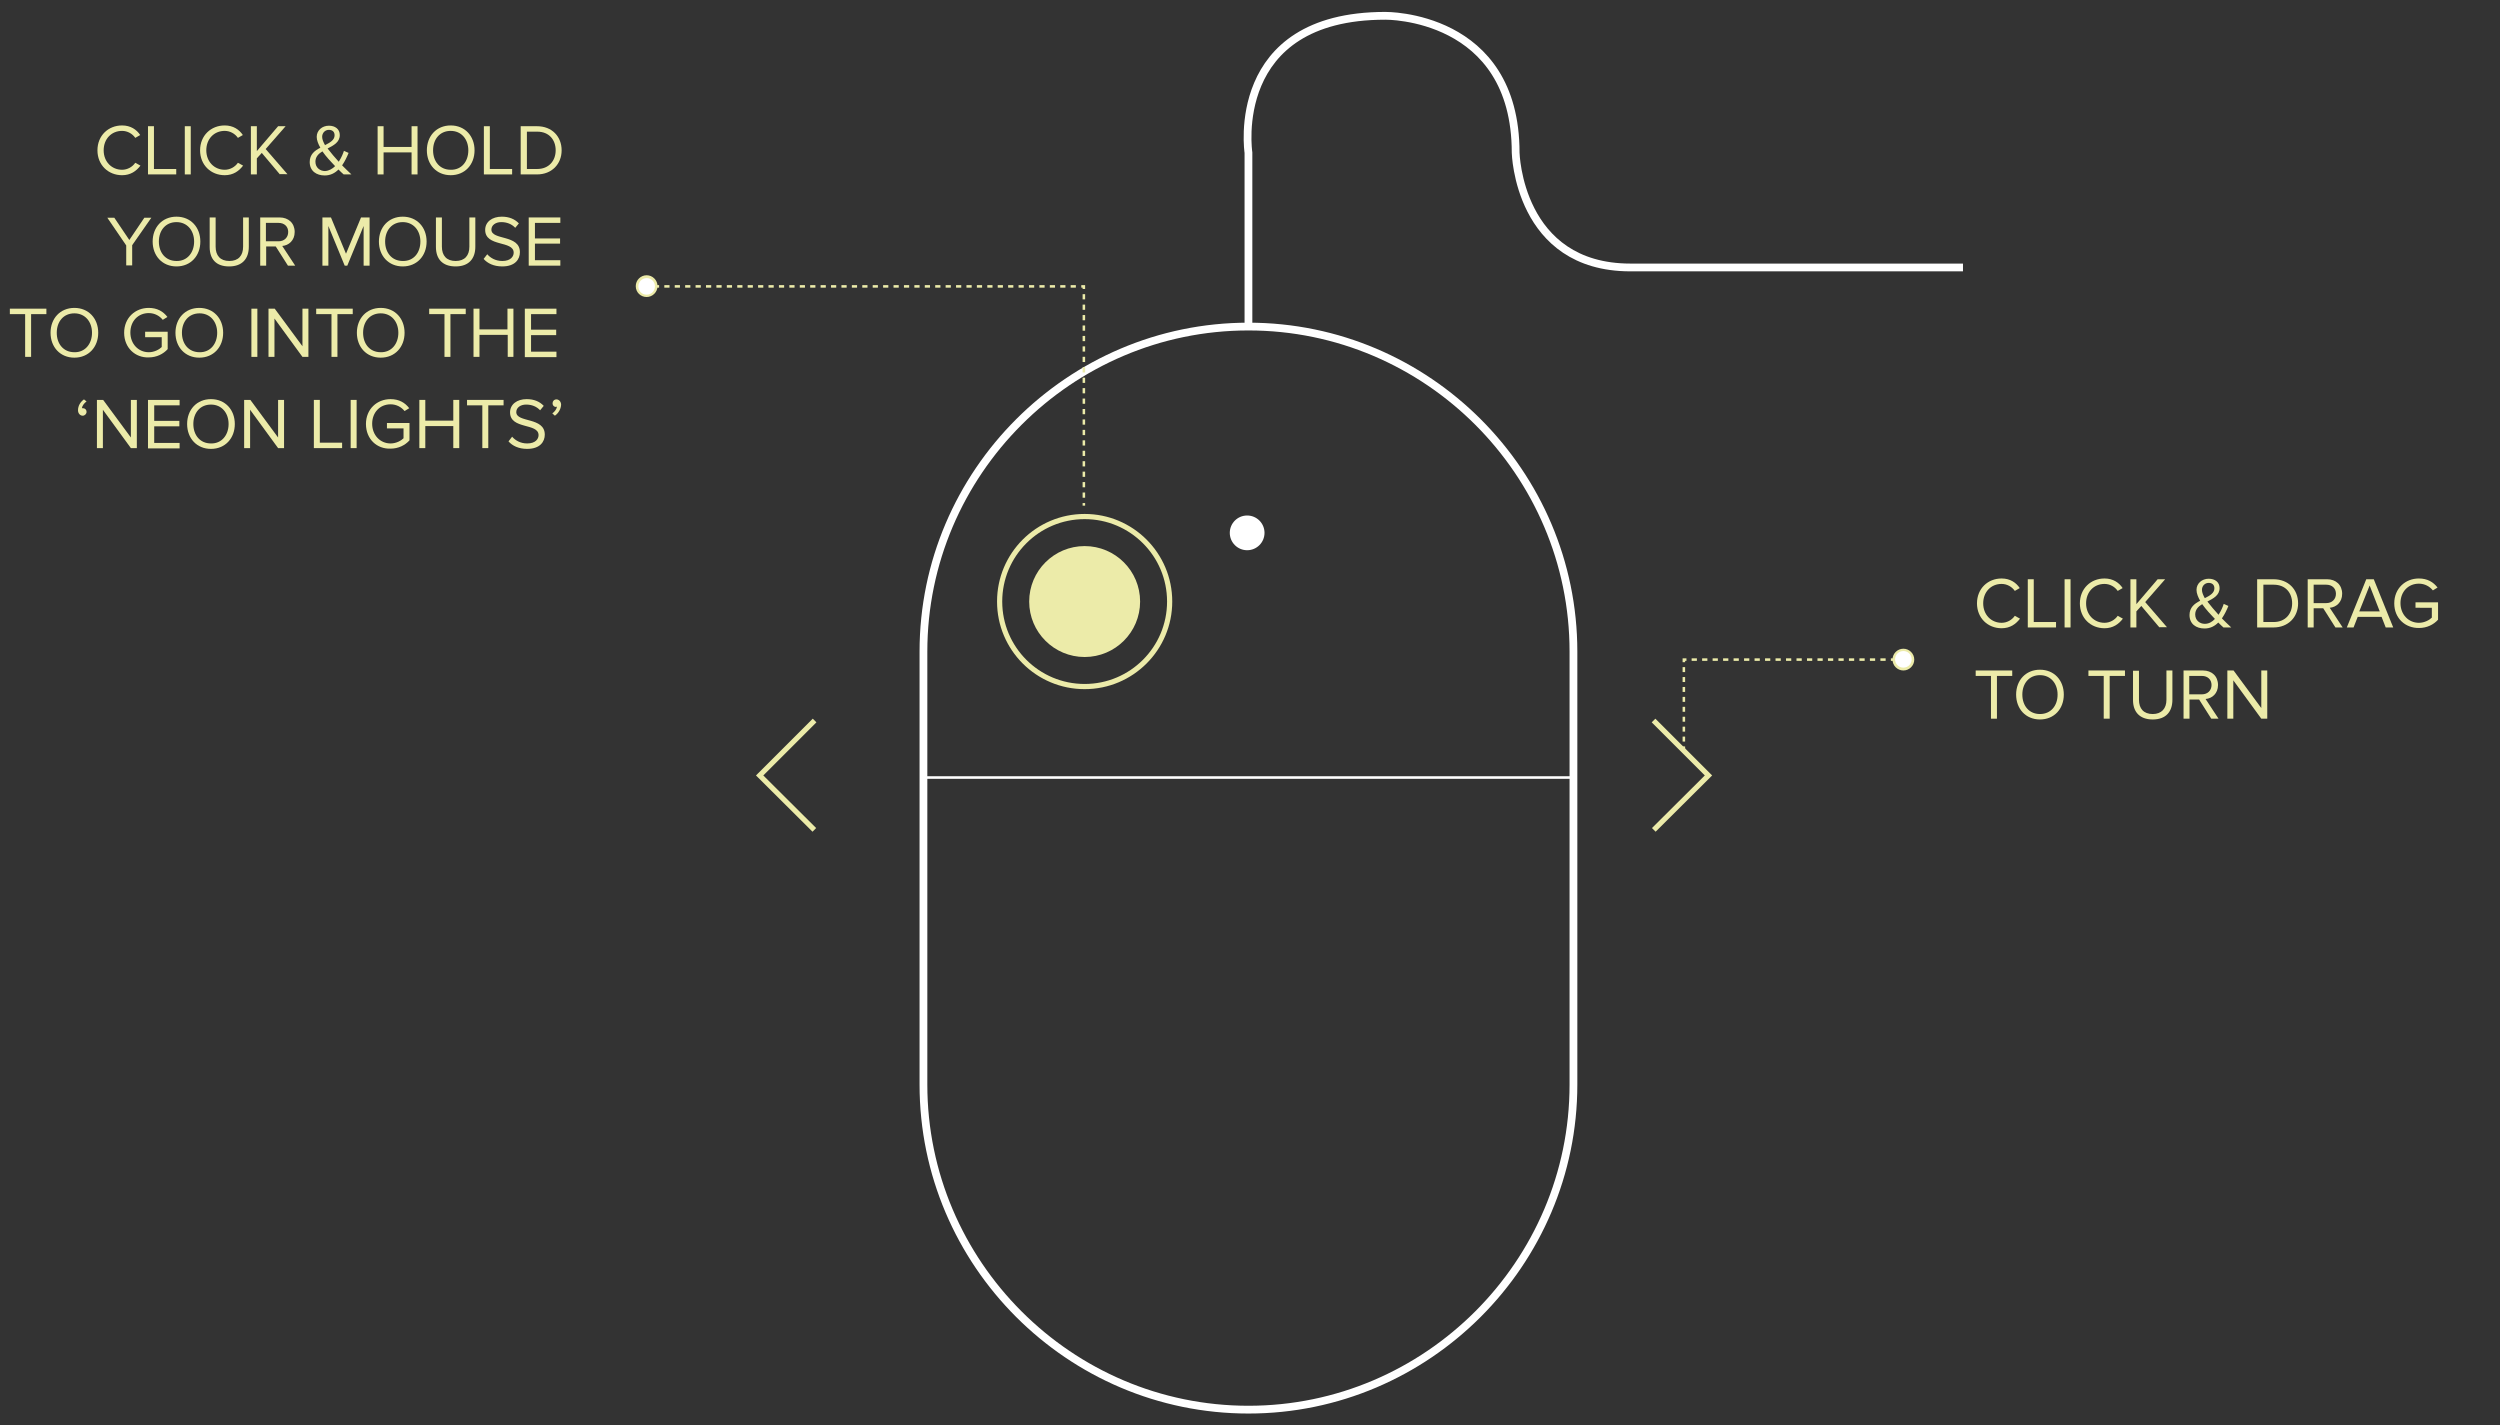<?xml version="1.0" encoding="utf-8"?>
<!-- Generator: Adobe Illustrator 21.0.2, SVG Export Plug-In . SVG Version: 6.00 Build 0)  -->
<svg version="1.1" id="Layer_1" xmlns="http://www.w3.org/2000/svg" xmlns:xlink="http://www.w3.org/1999/xlink" x="0px" y="0px"
	 viewBox="0 0 964.6 550" style="enable-background:new 0 0 964.6 550;" xml:space="preserve">
<rect x="0" y="0" width="964.6" height="550" fill="#333333" stroke="none"/>
<style type="text/css">
	.st0{fill:none;stroke:#FFFFFF;stroke-width:3;stroke-miterlimit:10;}
	.st1{fill:none;stroke:#FFFFFF;stroke-miterlimit:10;}
	.st2{fill:none;stroke:#ECEBA9;stroke-width:0.978;stroke-miterlimit:10;}
	.st3{fill:none;stroke:#ECEBA9;stroke-width:0.978;stroke-miterlimit:10;stroke-dasharray:2.01,2.01;}
	.st4{fill:none;stroke:#ECEBA9;stroke-width:0.978;stroke-miterlimit:10;stroke-dasharray:2.014,2.014;}
	.st5{fill:#FFFFFF;}
	.st6{fill:#ECEBA9;}
	.st7{enable-background:new    ;}
	.st8{fill:none;stroke:#ECEBA9;stroke-width:2;stroke-miterlimit:10;}
	.st9{fill:none;stroke:#ECEBA9;stroke-width:0.978;stroke-miterlimit:10;stroke-dasharray:2.023,2.023;}
	.st10{fill:none;stroke:#ECEBA9;stroke-width:0.978;stroke-miterlimit:10;stroke-dasharray:1.915,1.915;}
</style>
<path class="st0" d="M481.7,543.9L481.7,543.9c-69,0-125.4-56.4-125.4-125.4V251.4c0-69,56.4-125.4,125.4-125.4l0,0
	c69,0,125.4,56.4,125.4,125.4v167.1C607.1,487.4,550.7,543.9,481.7,543.9z"/>
<line class="st1" x1="356.2" y1="300" x2="607.5" y2="300"/>
<g>
	<g>
		<line class="st2" x1="249.3" y1="110.5" x2="250.3" y2="110.5"/>
		<line class="st3" x1="252.3" y1="110.5" x2="416.2" y2="110.5"/>
		<polyline class="st2" points="417.2,110.5 418.2,110.5 418.2,111.5 		"/>
		<line class="st4" x1="418.2" y1="113.5" x2="418.2" y2="193.1"/>
		<line class="st2" x1="418.2" y1="194.1" x2="418.2" y2="195.1"/>
		<g>
			<g>
				<circle class="st5" cx="249.5" cy="110.5" r="3.7"/>
				<path class="st6" d="M249.5,114.6c2.3,0,4.2-1.9,4.2-4.2c0-2.3-1.9-4.2-4.2-4.2s-4.2,1.9-4.2,4.2
					C245.3,112.8,247.2,114.6,249.5,114.6S247.2,114.6,249.5,114.6z M249.5,107.3c1.8,0,3.2,1.4,3.2,3.2s-1.4,3.2-3.2,3.2
					s-3.2-1.4-3.2-3.2S247.8,107.3,249.5,107.3S247.8,107.3,249.5,107.3z"/>
			</g>
		</g>
	</g>
</g>
<g class="st7">
	<path class="st6" d="M37.6,58c0-5.7,4.2-9.6,9.5-9.6c3.3,0,5.6,1.6,7,3.7l-1.9,1.1c-1.1-1.6-3-2.7-5.1-2.7c-4.1,0-7.1,3.1-7.1,7.5
		c0,4.4,3.1,7.5,7.1,7.5c2.1,0,4-1.1,5.1-2.7l2,1.1c-1.6,2.1-3.8,3.7-7.1,3.7C41.8,67.6,37.6,63.7,37.6,58z"/>
	<path class="st6" d="M57.1,67.3V48.7h2.3v16.5H68v2.1H57.1z"/>
	<path class="st6" d="M71.3,67.3V48.7h2.3v18.6H71.3z"/>
	<path class="st6" d="M77.2,58c0-5.7,4.2-9.6,9.5-9.6c3.3,0,5.6,1.6,7,3.7l-1.9,1.1c-1.1-1.6-3-2.7-5.1-2.7c-4.1,0-7.1,3.1-7.1,7.5
		c0,4.4,3.1,7.5,7.1,7.5c2.1,0,4-1.1,5.1-2.7l2,1.1c-1.6,2.1-3.8,3.7-7.1,3.7C81.4,67.6,77.2,63.7,77.2,58z"/>
	<path class="st6" d="M108,67.3l-7-8.3l-1.9,2.1v6.2h-2.3V48.7h2.3v9.6l8.2-9.6h2.9l-7.7,8.8l8.4,9.7H108z"/>
	<path class="st6" d="M132.6,67.3c-0.6-0.5-1.3-1.2-2-1.9c-1.4,1.4-3.1,2.3-5.3,2.3c-3.2,0-5.8-1.7-5.8-5.2c0-2.9,1.9-4.4,4.1-5.5
		c-0.8-1.4-1.4-2.9-1.4-4.2c0-2.5,2.1-4.3,4.7-4.3c2.4,0,4.2,1.3,4.2,3.6c0,2.8-2.4,4-4.7,5.2c0.8,1,1.5,1.9,2.1,2.6
		c0.8,0.9,1.5,1.7,2.2,2.5c1-1.5,1.7-3.2,2-4.2l1.8,0.8c-0.6,1.5-1.4,3.2-2.5,4.8c1.1,1.1,2.3,2.3,3.6,3.5H132.6z M129.3,64.1
		c-1.1-1.1-2-2.2-2.6-2.8c-0.8-0.9-1.6-1.9-2.3-2.9c-1.5,0.9-2.7,2.1-2.7,4c0,2.3,1.8,3.6,3.7,3.6C127,65.9,128.3,65.1,129.3,64.1z
		 M125.4,56c2-1,3.7-2,3.7-3.8c0-1.4-0.9-2.1-2.2-2.1c-1.4,0-2.6,1.1-2.6,2.7C124.3,53.8,124.8,54.9,125.4,56z"/>
	<path class="st6" d="M158.8,67.3v-8.5H148v8.5h-2.3V48.7h2.3v8h10.8v-8h2.3v18.6H158.8z"/>
	<path class="st6" d="M164.7,58c0-5.5,3.7-9.6,9.2-9.6c5.5,0,9.2,4.1,9.2,9.6c0,5.5-3.7,9.6-9.2,9.6C168.4,67.6,164.7,63.5,164.7,58
		z M180.7,58c0-4.3-2.7-7.5-6.8-7.5c-4.2,0-6.8,3.2-6.8,7.5c0,4.3,2.6,7.5,6.8,7.5C178.1,65.6,180.7,62.3,180.7,58z"/>
	<path class="st6" d="M186.7,67.3V48.7h2.3v16.5h8.6v2.1H186.7z"/>
	<path class="st6" d="M200.9,67.3V48.7h6.3c5.8,0,9.5,4,9.5,9.3c0,5.3-3.8,9.3-9.5,9.3H200.9z M214.4,58c0-4-2.5-7.2-7.1-7.2h-4
		v14.4h4C211.8,65.2,214.4,62,214.4,58z"/>
</g>
<g class="st7">
	<path class="st6" d="M48.7,102.5v-7.8l-7.3-10.7h2.7l5.8,8.6l5.8-8.6h2.7L51,94.6v7.8H48.7z"/>
	<path class="st6" d="M58.9,93.2c0-5.5,3.7-9.6,9.2-9.6c5.5,0,9.2,4.1,9.2,9.6c0,5.5-3.7,9.6-9.2,9.6
		C62.6,102.8,58.9,98.7,58.9,93.2z M74.9,93.2c0-4.3-2.7-7.5-6.8-7.5c-4.2,0-6.8,3.2-6.8,7.5c0,4.3,2.6,7.5,6.8,7.5
		C72.2,100.8,74.9,97.5,74.9,93.2z"/>
	<path class="st6" d="M80.9,95.3V83.9h2.3v11.3c0,3.4,1.8,5.5,5.3,5.5s5.3-2.1,5.3-5.5V83.9H96v11.3c0,4.6-2.5,7.6-7.6,7.6
		S80.9,99.9,80.9,95.3z"/>
	<path class="st6" d="M111.1,102.5l-4.7-7.4h-3.7v7.4h-2.3V83.9h7.5c3.4,0,5.8,2.2,5.8,5.6c0,3.3-2.3,5.2-4.8,5.4l5,7.6H111.1z
		 M111.2,89.5c0-2.1-1.5-3.5-3.7-3.5h-4.9v7.1h4.9C109.7,93.1,111.2,91.6,111.2,89.5z"/>
	<path class="st6" d="M140.3,102.5V87.2l-6.3,15.3H133l-6.3-15.3v15.3h-2.3V83.9h3.3l5.8,14l5.8-14h3.3v18.6H140.3z"/>
	<path class="st6" d="M146.2,93.2c0-5.5,3.7-9.6,9.2-9.6c5.5,0,9.2,4.1,9.2,9.6c0,5.5-3.7,9.6-9.2,9.6
		C149.9,102.8,146.2,98.7,146.2,93.2z M162.2,93.2c0-4.3-2.7-7.5-6.8-7.5c-4.2,0-6.8,3.2-6.8,7.5c0,4.3,2.6,7.5,6.8,7.5
		C159.6,100.8,162.2,97.5,162.2,93.2z"/>
	<path class="st6" d="M168.2,95.3V83.9h2.3v11.3c0,3.4,1.8,5.5,5.3,5.5s5.3-2.1,5.3-5.5V83.9h2.3v11.3c0,4.6-2.5,7.6-7.6,7.6
		S168.2,99.9,168.2,95.3z"/>
	<path class="st6" d="M186.6,99.9l1.4-1.8c1.2,1.4,3.2,2.6,5.8,2.6c3.3,0,4.4-1.8,4.4-3.2c0-4.8-11-2.1-11-8.8
		c0-3.1,2.7-5.1,6.4-5.1c2.8,0,5,0.9,6.6,2.6l-1.4,1.7c-1.4-1.5-3.3-2.2-5.4-2.2c-2.2,0-3.8,1.2-3.8,2.9c0,4.2,11,1.8,11,8.7
		c0,2.7-1.8,5.5-6.8,5.5C190.5,102.8,188.1,101.6,186.6,99.9z"/>
	<path class="st6" d="M204,102.5V83.9h12.2V86h-9.8v6h9.7V94h-9.7v6.4h9.8v2.1H204z"/>
</g>
<g class="st7">
	<path class="st6" d="M9.7,137.7v-16.5H3.8v-2.1h14.1v2.1H12v16.5H9.7z"/>
	<path class="st6" d="M19.5,128.4c0-5.5,3.7-9.6,9.2-9.6c5.5,0,9.2,4.1,9.2,9.6c0,5.5-3.7,9.6-9.2,9.6
		C23.2,138,19.5,133.9,19.5,128.4z M35.5,128.4c0-4.3-2.7-7.5-6.8-7.5c-4.2,0-6.8,3.2-6.8,7.5c0,4.3,2.6,7.5,6.8,7.5
		C32.8,136,35.5,132.7,35.5,128.4z"/>
	<path class="st6" d="M47.9,128.4c0-5.8,4.3-9.6,9.5-9.6c3.3,0,5.6,1.4,7.2,3.5l-1.8,1.1c-1.2-1.5-3.1-2.6-5.4-2.6
		c-4.1,0-7.1,3.1-7.1,7.5c0,4.4,3.1,7.6,7.1,7.6c2.2,0,4.1-1.1,5-2v-3.8h-6.4v-2.1h8.7v6.7c-1.7,1.9-4.3,3.2-7.3,3.2
		C52.2,138.1,47.9,134.2,47.9,128.4z"/>
	<path class="st6" d="M67.7,128.4c0-5.5,3.7-9.6,9.2-9.6c5.5,0,9.2,4.1,9.2,9.6c0,5.5-3.7,9.6-9.2,9.6
		C71.4,138,67.7,133.9,67.7,128.4z M83.8,128.4c0-4.3-2.7-7.5-6.8-7.5c-4.2,0-6.8,3.2-6.8,7.5c0,4.3,2.6,7.5,6.8,7.5
		C81.1,136,83.8,132.7,83.8,128.4z"/>
	<path class="st6" d="M97,137.7v-18.6h2.3v18.6H97z"/>
	<path class="st6" d="M116.7,137.7l-10.8-14.8v14.8h-2.3v-18.6h2.4l10.7,14.5v-14.5h2.3v18.6H116.7z"/>
	<path class="st6" d="M127.9,137.7v-16.5H122v-2.1h14.1v2.1h-5.9v16.5H127.9z"/>
	<path class="st6" d="M137.7,128.4c0-5.5,3.7-9.6,9.2-9.6c5.5,0,9.2,4.1,9.2,9.6c0,5.5-3.7,9.6-9.2,9.6
		C141.4,138,137.7,133.9,137.7,128.4z M153.7,128.4c0-4.3-2.7-7.5-6.8-7.5c-4.2,0-6.8,3.2-6.8,7.5c0,4.3,2.6,7.5,6.8,7.5
		C151,136,153.7,132.7,153.7,128.4z"/>
	<path class="st6" d="M171.5,137.7v-16.5h-5.9v-2.1h14.1v2.1h-5.9v16.5H171.5z"/>
	<path class="st6" d="M195.9,137.7v-8.5H185v8.5h-2.3v-18.6h2.3v8h10.8v-8h2.3v18.6H195.9z"/>
	<path class="st6" d="M202.5,137.7v-18.6h12.2v2.1h-9.8v6h9.7v2.1h-9.7v6.4h9.8v2.1H202.5z"/>
</g>
<g class="st7">
	<path class="st6" d="M32.4,154.1l1,0.8c-0.9,0.6-1.7,1.7-1.8,2.6c0.1,0,0.3,0,0.4,0c0.8,0,1.4,0.6,1.4,1.4c0,0.8-0.7,1.5-1.5,1.5
		c-0.9,0-1.8-0.8-1.8-2.1C30.1,156.5,31.1,155,32.4,154.1z"/>
	<path class="st6" d="M50.5,172.9l-10.8-14.8v14.8h-2.3v-18.6h2.4l10.7,14.5v-14.5h2.3v18.6H50.5z"/>
	<path class="st6" d="M57.1,172.9v-18.6h12.2v2.1h-9.8v6h9.7v2.1h-9.7v6.4h9.8v2.1H57.1z"/>
	<path class="st6" d="M72.2,163.6c0-5.5,3.7-9.6,9.2-9.6c5.5,0,9.2,4.1,9.2,9.6c0,5.5-3.7,9.6-9.2,9.6
		C75.9,173.2,72.2,169.1,72.2,163.6z M88.2,163.6c0-4.3-2.7-7.5-6.8-7.5c-4.2,0-6.8,3.2-6.8,7.5c0,4.3,2.6,7.5,6.8,7.5
		C85.5,171.2,88.2,167.9,88.2,163.6z"/>
	<path class="st6" d="M107.3,172.9l-10.8-14.8v14.8h-2.3v-18.6h2.4l10.7,14.5v-14.5h2.3v18.6H107.3z"/>
	<path class="st6" d="M121.1,172.9v-18.6h2.3v16.5h8.6v2.1H121.1z"/>
	<path class="st6" d="M135.3,172.9v-18.6h2.3v18.6H135.3z"/>
	<path class="st6" d="M141.2,163.6c0-5.8,4.3-9.6,9.5-9.6c3.3,0,5.6,1.4,7.2,3.5l-1.8,1.1c-1.2-1.5-3.1-2.6-5.4-2.6
		c-4.1,0-7.1,3.1-7.1,7.5c0,4.4,3.1,7.6,7.1,7.6c2.2,0,4.1-1.1,5-2v-3.8h-6.4v-2.1h8.7v6.7c-1.7,1.9-4.3,3.2-7.3,3.2
		C145.4,173.3,141.2,169.4,141.2,163.6z"/>
	<path class="st6" d="M174.9,172.9v-8.5h-10.8v8.5h-2.3v-18.6h2.3v8h10.8v-8h2.3v18.6H174.9z"/>
	<path class="st6" d="M186.1,172.9v-16.5h-5.9v-2.1h14.1v2.1h-5.9v16.5H186.1z"/>
	<path class="st6" d="M196.2,170.3l1.4-1.8c1.2,1.4,3.2,2.6,5.8,2.6c3.3,0,4.4-1.8,4.4-3.2c0-4.8-11-2.1-11-8.8
		c0-3.1,2.7-5.1,6.4-5.1c2.8,0,5,0.9,6.6,2.6l-1.4,1.7c-1.4-1.5-3.3-2.2-5.4-2.2c-2.2,0-3.8,1.2-3.8,2.9c0,4.2,11,1.8,11,8.7
		c0,2.7-1.8,5.5-6.8,5.5C200.1,173.2,197.7,172,196.2,170.3z"/>
	<path class="st6" d="M214.1,160.4l-1-0.9c0.9-0.6,1.7-1.7,1.8-2.6c-0.1,0-0.3,0.1-0.4,0.1c-0.8,0-1.3-0.6-1.3-1.4
		c0-0.8,0.6-1.5,1.5-1.5c0.9,0,1.8,0.8,1.8,2.1C216.4,157.9,215.4,159.5,214.1,160.4z"/>
</g>
<circle class="st6" cx="418.5" cy="232.1" r="21.4"/>
<circle class="st8" cx="418.5" cy="232.1" r="32.8"/>
<circle class="st5" cx="481.2" cy="205.6" r="6.7"/>
<path class="st0" d="M481.7,125.9v-67c0,0-8-52.8,52.8-52.8c0,0,50.3-0.7,50.3,52.8c0,0,1,44.3,44.3,44.3h128.3"/>
<g>
	<g>
		<line class="st2" x1="734.6" y1="254.5" x2="733.6" y2="254.5"/>
		<line class="st9" x1="731.6" y1="254.5" x2="651.7" y2="254.5"/>
		<polyline class="st2" points="650.7,254.5 649.7,254.5 649.7,255.5 		"/>
		<line class="st10" x1="649.7" y1="257.4" x2="649.7" y2="287.1"/>
		<line class="st2" x1="649.7" y1="288" x2="649.7" y2="289"/>
		<g>
			<g>
				<circle class="st5" cx="734.4" cy="254.5" r="3.7"/>
				<path class="st6" d="M734.4,250.3c-2.3,0-4.2,1.9-4.2,4.2c0,2.3,1.9,4.2,4.2,4.2s4.2-1.9,4.2-4.2
					C738.6,252.2,736.7,250.3,734.4,250.3S736.7,250.3,734.4,250.3z M734.4,257.6c-1.8,0-3.2-1.4-3.2-3.2s1.4-3.2,3.2-3.2
					s3.2,1.4,3.2,3.2C737.6,256.2,736.2,257.6,734.4,257.6S736.2,257.6,734.4,257.6z"/>
			</g>
		</g>
	</g>
</g>
<g class="st7">
	<path class="st6" d="M762.8,232.8c0-5.7,4.2-9.6,9.5-9.6c3.3,0,5.6,1.6,7,3.7l-1.9,1.1c-1.1-1.6-3-2.7-5.1-2.7
		c-4.1,0-7.1,3.1-7.1,7.5c0,4.4,3.1,7.5,7.1,7.5c2.1,0,4-1.1,5.1-2.7l2,1.1c-1.6,2.1-3.8,3.7-7.1,3.7
		C767,242.4,762.8,238.5,762.8,232.8z"/>
	<path class="st6" d="M782.4,242.1v-18.6h2.3V240h8.6v2.1H782.4z"/>
	<path class="st6" d="M796.6,242.1v-18.6h2.3v18.6H796.6z"/>
	<path class="st6" d="M802.5,232.8c0-5.7,4.2-9.6,9.5-9.6c3.3,0,5.6,1.6,7,3.7l-1.9,1.1c-1.1-1.6-3-2.7-5.1-2.7
		c-4.1,0-7.1,3.1-7.1,7.5c0,4.4,3.1,7.5,7.1,7.5c2.1,0,4-1.1,5.1-2.7l2,1.1c-1.6,2.1-3.8,3.7-7.1,3.7
		C806.7,242.4,802.5,238.5,802.5,232.8z"/>
	<path class="st6" d="M833.2,242.1l-7-8.3l-1.9,2.1v6.2H822v-18.6h2.3v9.6l8.2-9.6h2.9l-7.7,8.8l8.4,9.7H833.2z"/>
	<path class="st6" d="M857.9,242.1c-0.6-0.5-1.3-1.2-2-1.9c-1.4,1.4-3.1,2.3-5.3,2.3c-3.2,0-5.8-1.7-5.8-5.2c0-2.9,1.9-4.4,4.1-5.5
		c-0.8-1.4-1.4-2.9-1.4-4.2c0-2.5,2.1-4.3,4.7-4.3c2.4,0,4.2,1.3,4.2,3.6c0,2.8-2.4,4-4.7,5.2c0.8,1,1.5,1.9,2.1,2.6
		c0.8,0.9,1.5,1.7,2.2,2.5c1-1.5,1.7-3.2,2-4.2l1.8,0.8c-0.6,1.5-1.4,3.2-2.5,4.8c1.1,1.1,2.3,2.3,3.6,3.5H857.9z M854.6,238.8
		c-1.1-1.1-2-2.2-2.6-2.8c-0.8-0.9-1.6-1.9-2.3-2.9c-1.5,0.9-2.7,2.1-2.7,4c0,2.3,1.8,3.6,3.7,3.6
		C852.3,240.7,853.6,239.9,854.6,238.8z M850.7,230.8c2-1,3.7-2,3.7-3.8c0-1.4-0.9-2.1-2.2-2.1c-1.4,0-2.6,1.1-2.6,2.7
		C849.6,228.6,850.1,229.7,850.7,230.8z"/>
	<path class="st6" d="M870.9,242.1v-18.6h6.3c5.8,0,9.5,4,9.5,9.3c0,5.3-3.8,9.3-9.5,9.3H870.9z M884.4,232.8c0-4-2.5-7.2-7.1-7.2
		h-4V240h4C881.8,240,884.4,236.8,884.4,232.8z"/>
	<path class="st6" d="M901.1,242.1l-4.7-7.4h-3.7v7.4h-2.3v-18.6h7.5c3.4,0,5.8,2.2,5.8,5.6c0,3.3-2.3,5.2-4.8,5.4l5,7.6H901.1z
		 M901.3,229.1c0-2.1-1.5-3.5-3.7-3.5h-4.9v7.1h4.9C899.8,232.7,901.3,231.2,901.3,229.1z"/>
	<path class="st6" d="M920.5,242.1l-1.6-4.1h-9.2l-1.6,4.1h-2.6l7.5-18.6h2.9l7.5,18.6H920.5z M914.3,225.9l-4,10h7.9L914.3,225.9z"
		/>
	<path class="st6" d="M923.8,232.8c0-5.8,4.3-9.6,9.5-9.6c3.3,0,5.6,1.4,7.2,3.5l-1.8,1.1c-1.2-1.5-3.1-2.6-5.4-2.6
		c-4.1,0-7.1,3.1-7.1,7.5c0,4.4,3.1,7.6,7.1,7.6c2.2,0,4.1-1.1,5-2v-3.8H932v-2.1h8.7v6.7c-1.7,1.9-4.3,3.2-7.3,3.2
		C928.1,242.4,923.8,238.6,923.8,232.8z"/>
</g>
<g class="st7">
	<path class="st6" d="M768.2,277.3v-16.5h-5.9v-2.1h14.1v2.1h-5.9v16.5H768.2z"/>
	<path class="st6" d="M777.9,268c0-5.5,3.7-9.6,9.2-9.6c5.5,0,9.2,4.1,9.2,9.6c0,5.5-3.7,9.6-9.2,9.6
		C781.6,277.6,777.9,273.5,777.9,268z M793.9,268c0-4.3-2.7-7.5-6.8-7.5c-4.2,0-6.8,3.2-6.8,7.5c0,4.3,2.6,7.5,6.8,7.5
		C791.3,275.5,793.9,272.3,793.9,268z"/>
	<path class="st6" d="M811.7,277.3v-16.5h-5.9v-2.1h14.1v2.1H814v16.5H811.7z"/>
	<path class="st6" d="M823,270.1v-11.3h2.3V270c0,3.4,1.8,5.5,5.3,5.5c3.4,0,5.3-2.1,5.3-5.5v-11.3h2.3V270c0,4.6-2.5,7.6-7.6,7.6
		C825.5,277.6,823,274.6,823,270.1z"/>
	<path class="st6" d="M853.2,277.3l-4.7-7.4h-3.7v7.4h-2.3v-18.6h7.5c3.4,0,5.8,2.2,5.8,5.6c0,3.3-2.3,5.2-4.8,5.4l5,7.6H853.2z
		 M853.3,264.3c0-2.1-1.5-3.5-3.7-3.5h-4.9v7.1h4.9C851.8,267.9,853.3,266.4,853.3,264.3z"/>
	<path class="st6" d="M872.5,277.3l-10.8-14.8v14.8h-2.3v-18.6h2.4l10.7,14.5v-14.5h2.3v18.6H872.5z"/>
</g>
<polyline class="st8" points="314.3,278 293.1,299.2 314.2,320.2 "/>
<polyline class="st8" points="638,278 659.2,299.2 638.1,320.2 "/>
</svg>
